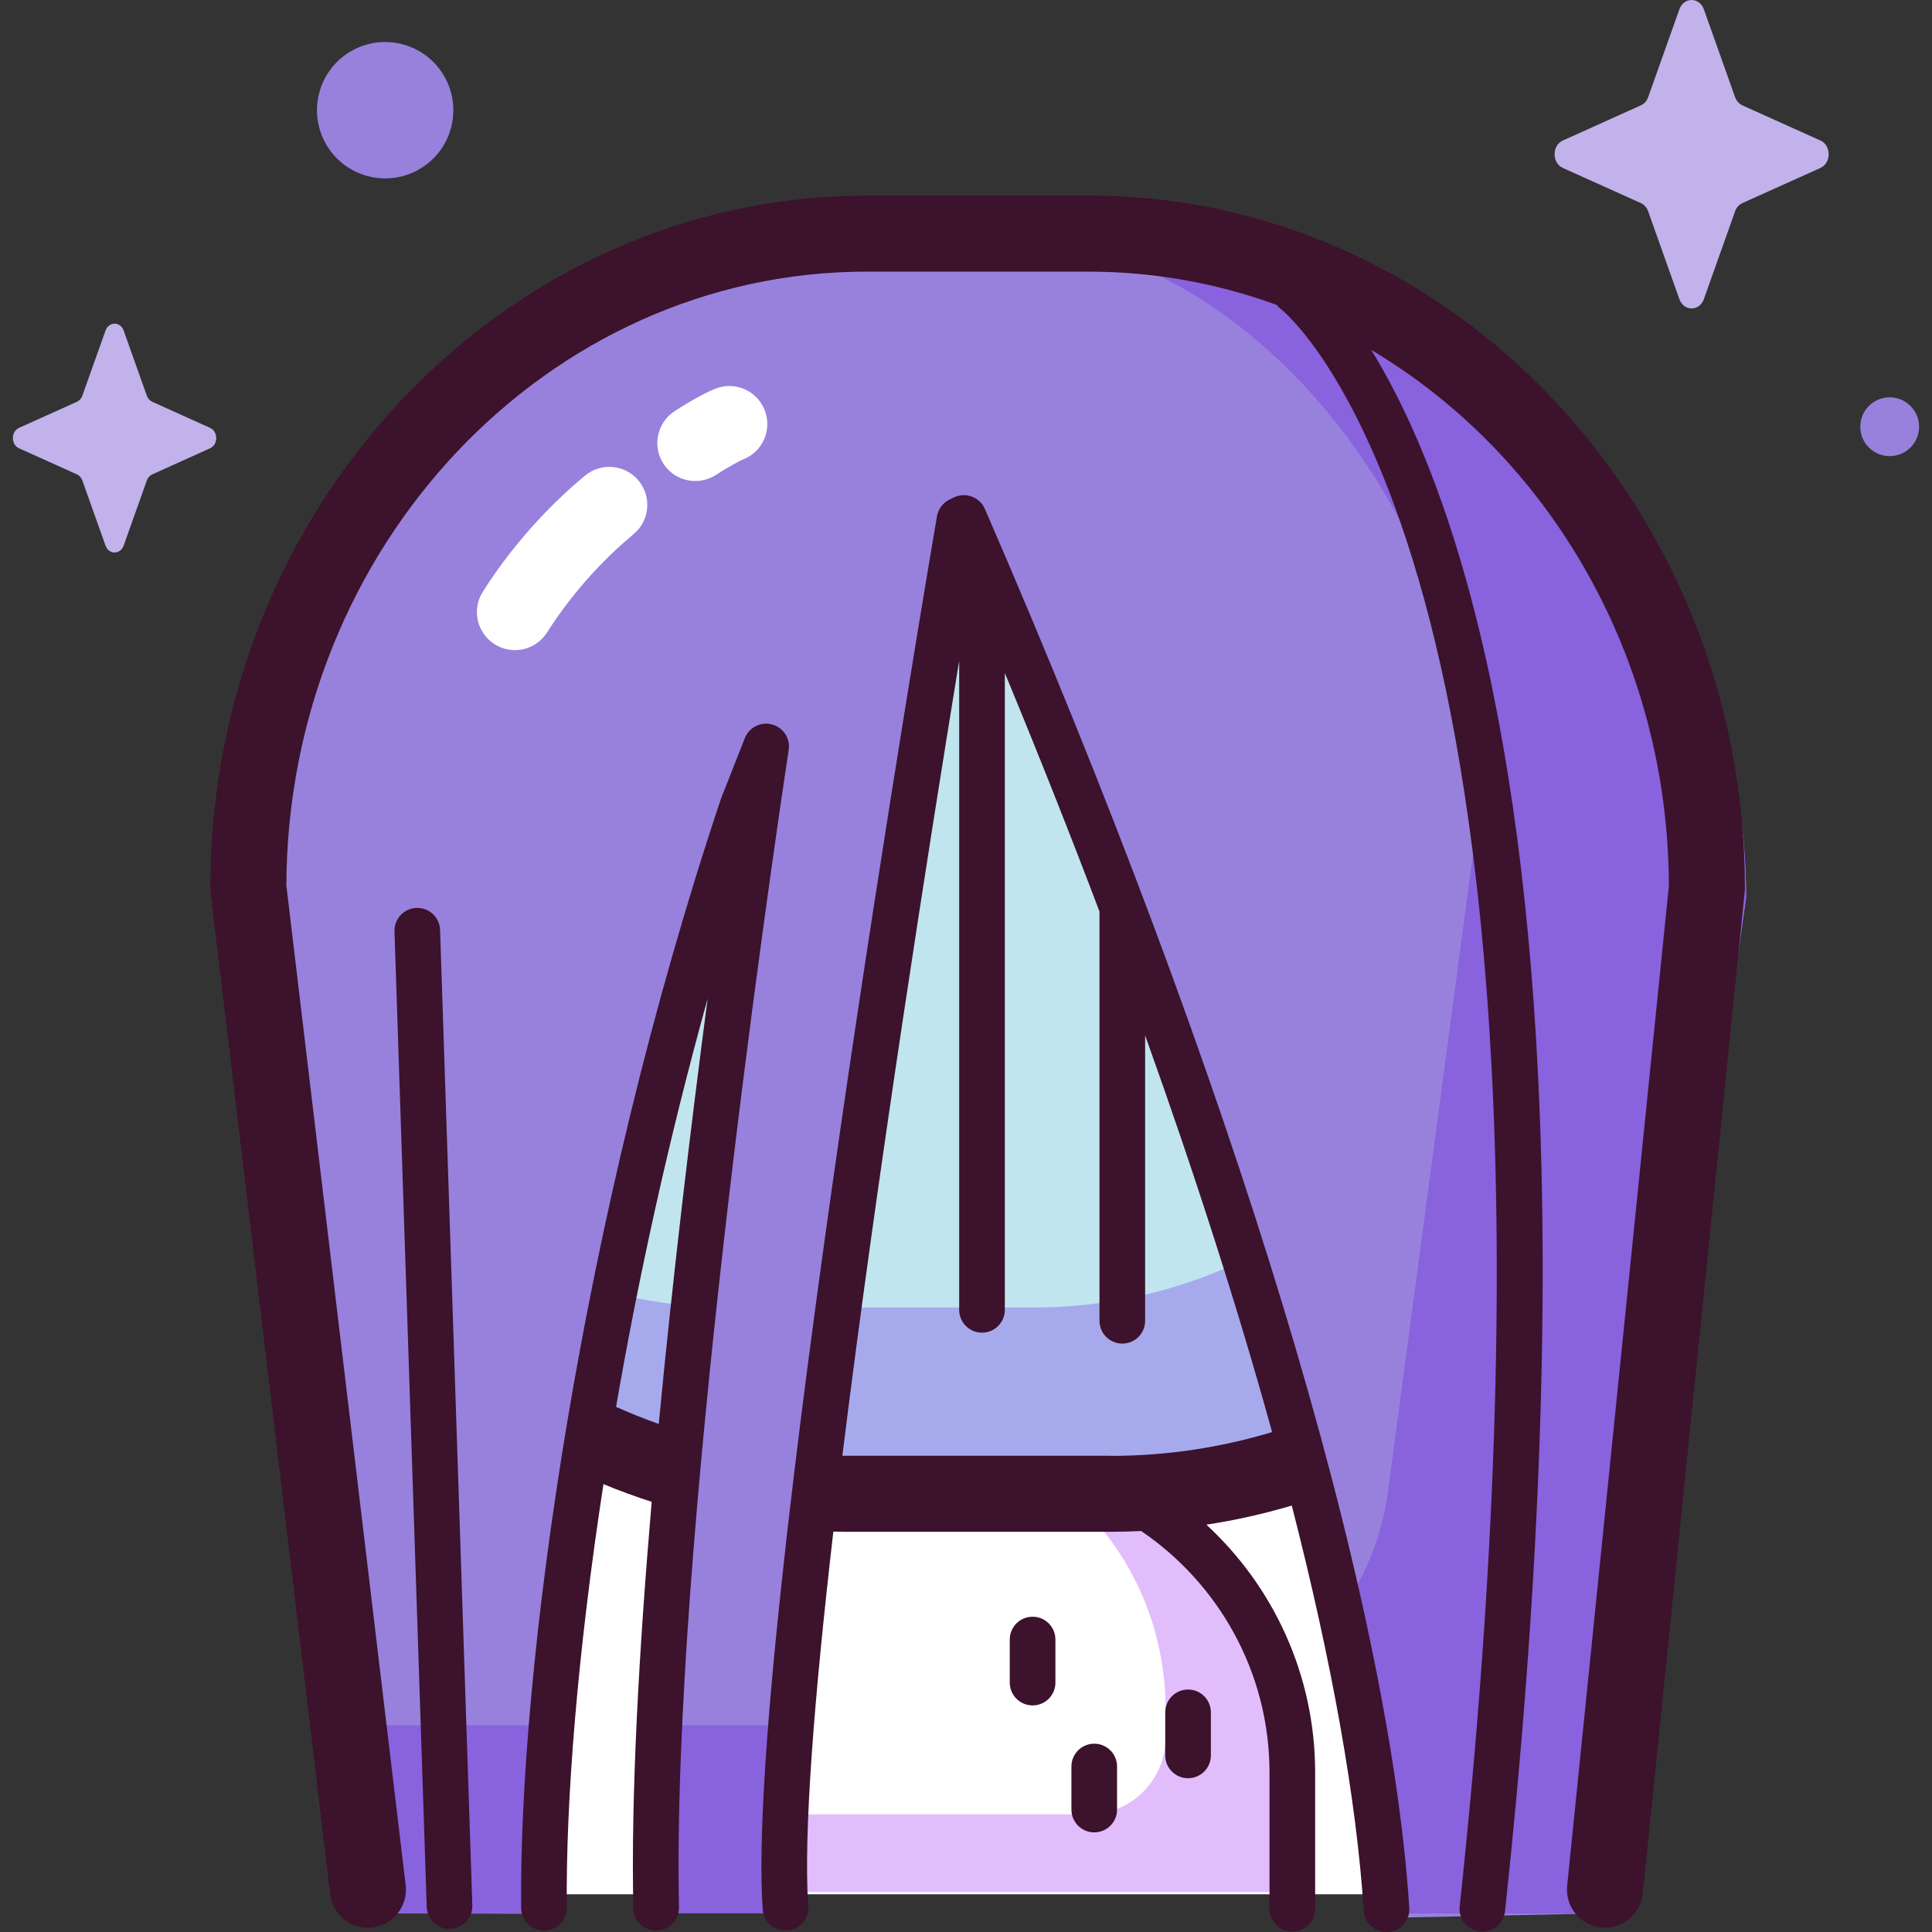 <!-- Generated by IcoMoon.io -->
<svg version="1.1" xmlns="http://www.w3.org/2000/svg" width="32" height="32" viewBox="0 0 32 32">
<rect x="0" y="0" width="32" height="32" fill="#333333" stroke="none"/>
<title>ghost</title>
<path fill="#fff" d="M23.999 31.375v-2.11c0-4.311-3.495-7.806-7.806-7.806s-7.806 3.495-7.806 7.806v2.11z"></path>
<path fill="#e1bdfc" d="M16.74 24.162c1.507 0.678 2.567 2.287 2.567 4.164v0.452c0 0.703-0.57 1.273-1.273 1.273h-7.052v1.287h10.421v-1.994c0-2.693-2.043-4.909-4.664-5.182z"></path>
<path fill="#c1e5ef" d="M18.396 24.741h-4.406c-5.475 0-9.913-4.438-9.913-9.913s4.438-9.913 9.913-9.913h4.406c5.475 0 9.913 4.438 9.913 9.913s-4.438 9.913-9.913 9.913z"></path>
<path fill="#a6aaed" d="M18.396 4.902h-1.271c4.438 0 8.036 3.598 8.036 8.036v0.682c0 4.438-3.598 8.036-8.036 8.036h-5.011c-4.247 0-7.725-3.295-8.016-7.468-0.013 0.207-0.020 0.416-0.020 0.626v0c0 5.475 4.438 9.913 9.913 9.913h4.406c5.475 0 9.913-4.438 9.913-9.913v-0c0-5.475-4.438-9.913-9.913-9.913z"></path>
<path fill="#9781dd" d="M18.971 3.857h-5.484c-5.496 0-9.951 5.517-9.951 11.013l2.482 16.82s3.101 0.009 3.054 0.009c-0.273-3.496 0.162-11.181 3.479-18.492-0.741 5.249-1.81 13.994-1.715 18.391h2.49c-0.254-3.643 1.994-18.121 2.735-22.751 0.065-0.099 0.13-0.198 0.196-0.297 4.070 9.375 6.388 17.995 6.729 23.216l3.521-0.074 2.415-16.823c0-5.496-4.455-11.013-9.951-11.013z"></path>
<path fill="#8962de" d="M5.567 28.46h-0.025l0.477 3.231 2.84 0c-0.008-0.329-0.002-0.656 0.011-0.977 0.029-0.715 0.101-1.43 0.211-2.139l-3.498-0z"></path>
<path fill="#8962de" d="M13.076 28.575l-2.189-0c-0.073 1.031-0.109 2.098 0.045 3.116l1.985 0c-0.106-1.027-0.020-2.094 0.159-3.116z"></path>
<path fill="#8962de" d="M18.971 3.857h-2.71c4.531 0 8.204 4.899 8.204 9.78l-1.474 11.060c-0.107 0.806-0.426 1.537-0.895 2.142 0.406 1.6 0.818 3.21 0.9 4.854l3.51 0 2.415-16.823c0-5.496-4.455-11.013-9.951-11.013z"></path>
<path fill="#c2b2eb" d="M28.221 0.154l0.517 1.454c0.022 0.062 0.066 0.112 0.121 0.137l1.292 0.582c0.183 0.082 0.183 0.373 0 0.455l-1.292 0.582c-0.055 0.025-0.099 0.074-0.121 0.137l-0.517 1.454c-0.073 0.205-0.331 0.205-0.405 0l-0.517-1.454c-0.022-0.062-0.066-0.112-0.121-0.137l-1.292-0.582c-0.183-0.082-0.183-0.373 0-0.455l1.292-0.582c0.055-0.025 0.099-0.074 0.121-0.137l0.517-1.454c0.073-0.205 0.331-0.205 0.405 0z"></path>
<path fill="#c2b2eb" d="M2.048 5.475l0.384 1.079c0.016 0.046 0.049 0.083 0.090 0.101l0.958 0.432c0.135 0.061 0.135 0.277 0 0.338l-0.958 0.432c-0.041 0.019-0.074 0.055-0.090 0.101l-0.384 1.079c-0.054 0.152-0.246 0.152-0.3 0l-0.384-1.079c-0.016-0.046-0.049-0.083-0.090-0.101l-0.959-0.432c-0.135-0.061-0.135-0.277 0-0.338l0.959-0.432c0.041-0.019 0.074-0.055 0.090-0.101l0.384-1.079c0.054-0.152 0.246-0.152 0.3 0z"></path>
<path fill="#9781dd" d="M6.619 0.722c0.609 0.132 0.996 0.733 0.864 1.343s-0.733 0.996-1.343 0.864c-0.609-0.132-0.996-0.733-0.864-1.343s0.733-0.996 1.343-0.864z"></path>
<path fill="#9781dd" d="M31.786 7.068c0 0.269-0.218 0.487-0.487 0.487s-0.487-0.218-0.487-0.487c0-0.269 0.218-0.487 0.487-0.487s0.487 0.218 0.487 0.487z"></path>
<path fill="#3c122c" d="M18.027 3.241h-3.669c-5.996 0-10.874 5.143-10.874 11.463 0 0.025 0.002 0.050 0.004 0.075l1.981 16.595c0.038 0.32 0.31 0.555 0.624 0.555 0.025 0 0.050-0.002 0.075-0.005 0.345-0.041 0.592-0.355 0.551-0.7l-1.976-16.558c0.019-5.61 4.325-10.167 9.615-10.167h3.669c1.090 0 2.138 0.194 3.116 0.55 0.020 0.025 0.044 0.049 0.072 0.069 0.013 0.010 1.348 1.056 2.377 4.819 0.953 3.485 1.828 10.068 0.585 21.639-0.022 0.207 0.128 0.394 0.335 0.416 0.014 0.002 0.027 0.002 0.041 0.002 0.191 0 0.354-0.144 0.375-0.337 0.56-5.21 0.744-9.869 0.547-13.847-0.158-3.195-0.561-5.964-1.198-8.23-0.506-1.799-1.083-3.003-1.566-3.785 2.931 1.743 4.92 5.067 4.931 8.877l-1.685 16.563c-0.035 0.346 0.217 0.655 0.563 0.69s0.655-0.217 0.69-0.563l1.688-16.595c0.002-0.021 0.003-0.042 0.003-0.064 0-6.321-4.878-11.464-10.874-11.464z"></path>
<path fill="#3c122c" d="M16.312 8.429c-0.041-0.094-0.118-0.168-0.215-0.204s-0.203-0.031-0.295 0.013l-0.074 0.036c-0.11 0.053-0.188 0.156-0.209 0.277-0.13 0.762-3.189 18.724-2.886 23.073 0.014 0.208 0.196 0.365 0.403 0.351s0.365-0.195 0.351-0.403c-0.083-1.193 0.103-3.498 0.416-6.204 0.063 0.001 0.125 0.003 0.188 0.003h4.406c0.169 0 0.338-0.005 0.505-0.012 1.281 0.87 2.125 2.338 2.125 4v2.256c0 0.209 0.169 0.378 0.378 0.378s0.378-0.169 0.378-0.378v-2.256c0-1.622-0.695-3.084-1.802-4.106 0.483-0.073 0.955-0.18 1.415-0.316 0.664 2.588 1.071 4.859 1.192 6.711 0.013 0.2 0.179 0.353 0.377 0.353 0.008 0 0.017-0 0.025-0.001 0.208-0.014 0.366-0.193 0.352-0.402-0.34-5.22-2.902-13.664-7.029-23.168zM18.396 24.112h-4.406c-0.013 0-0.025-0-0.038-0 0.578-4.675 1.443-10.158 1.935-13.168v10.751c0 0.209 0.169 0.378 0.378 0.378s0.378-0.169 0.378-0.378v-10.549c0.557 1.346 1.081 2.666 1.568 3.952v6.778c0 0.209 0.169 0.378 0.378 0.378s0.378-0.169 0.378-0.378v-4.727c0.836 2.334 1.542 4.539 2.103 6.571-0.847 0.255-1.744 0.394-2.673 0.394z"></path>
<path fill="#3c122c" d="M13.063 12.42c0.029-0.19-0.090-0.371-0.276-0.421s-0.379 0.048-0.45 0.226l-0.39 0.99c-0.002 0.006-0.005 0.012-0.007 0.019-2.33 6.962-3.348 14.402-3.308 18.369 0.002 0.209 0.173 0.377 0.382 0.374s0.376-0.173 0.374-0.382c-0.018-1.759 0.177-4.216 0.607-7.013 0.262 0.108 0.528 0.206 0.799 0.293-0.211 2.461-0.345 4.851-0.304 6.732 0.004 0.206 0.173 0.37 0.378 0.37 0.003 0 0.005 0 0.008-0 0.209-0.005 0.374-0.177 0.37-0.386-0.127-5.923 1.492-17.009 1.817-19.171zM10.204 23.302c0.371-2.145 0.874-4.447 1.517-6.763-0.268 2.038-0.571 4.539-0.81 7.046-0.24-0.085-0.476-0.179-0.707-0.283z"></path>
<path fill="#fff" d="M11.517 7.967c0.12 0 0.241-0.034 0.349-0.106 0.128-0.085 0.353-0.215 0.451-0.255 0.322-0.131 0.477-0.498 0.346-0.82s-0.498-0.477-0.82-0.346c-0.239 0.097-0.568 0.303-0.675 0.374-0.289 0.193-0.368 0.584-0.175 0.873 0.121 0.182 0.321 0.28 0.524 0.28z"></path>
<path fill="#fff" d="M9.061 10.476c0.484-0.764 1.047-1.308 1.433-1.629 0.268-0.222 0.304-0.619 0.082-0.887s-0.619-0.304-0.887-0.082c-0.456 0.379-1.119 1.020-1.692 1.923-0.186 0.294-0.099 0.683 0.195 0.869 0.105 0.066 0.221 0.098 0.336 0.098 0.209 0 0.413-0.104 0.533-0.293z"></path>
<path fill="#3c122c" d="M6.899 15.038c-0.208 0.007-0.372 0.181-0.365 0.39l0.534 16.155c0.007 0.204 0.174 0.365 0.377 0.365 0.004 0 0.008-0 0.013-0 0.208-0.007 0.372-0.181 0.365-0.39l-0.534-16.155c-0.007-0.209-0.181-0.372-0.39-0.365z"></path>
<path fill="#3c122c" d="M17.103 26.778c-0.209 0-0.378 0.169-0.378 0.378v0.713c0 0.209 0.169 0.378 0.378 0.378s0.378-0.169 0.378-0.378v-0.713c0-0.209-0.169-0.378-0.378-0.378z"></path>
<path fill="#3c122c" d="M19.678 27.984c-0.209 0-0.378 0.169-0.378 0.378v0.713c0 0.209 0.169 0.378 0.378 0.378s0.378-0.169 0.378-0.378v-0.713c0-0.209-0.169-0.378-0.378-0.378z"></path>
<path fill="#3c122c" d="M18.124 28.881c-0.209 0-0.378 0.169-0.378 0.378v0.713c0 0.209 0.169 0.378 0.378 0.378s0.378-0.169 0.378-0.378v-0.713c-0-0.209-0.169-0.378-0.378-0.378z"></path>
</svg>

